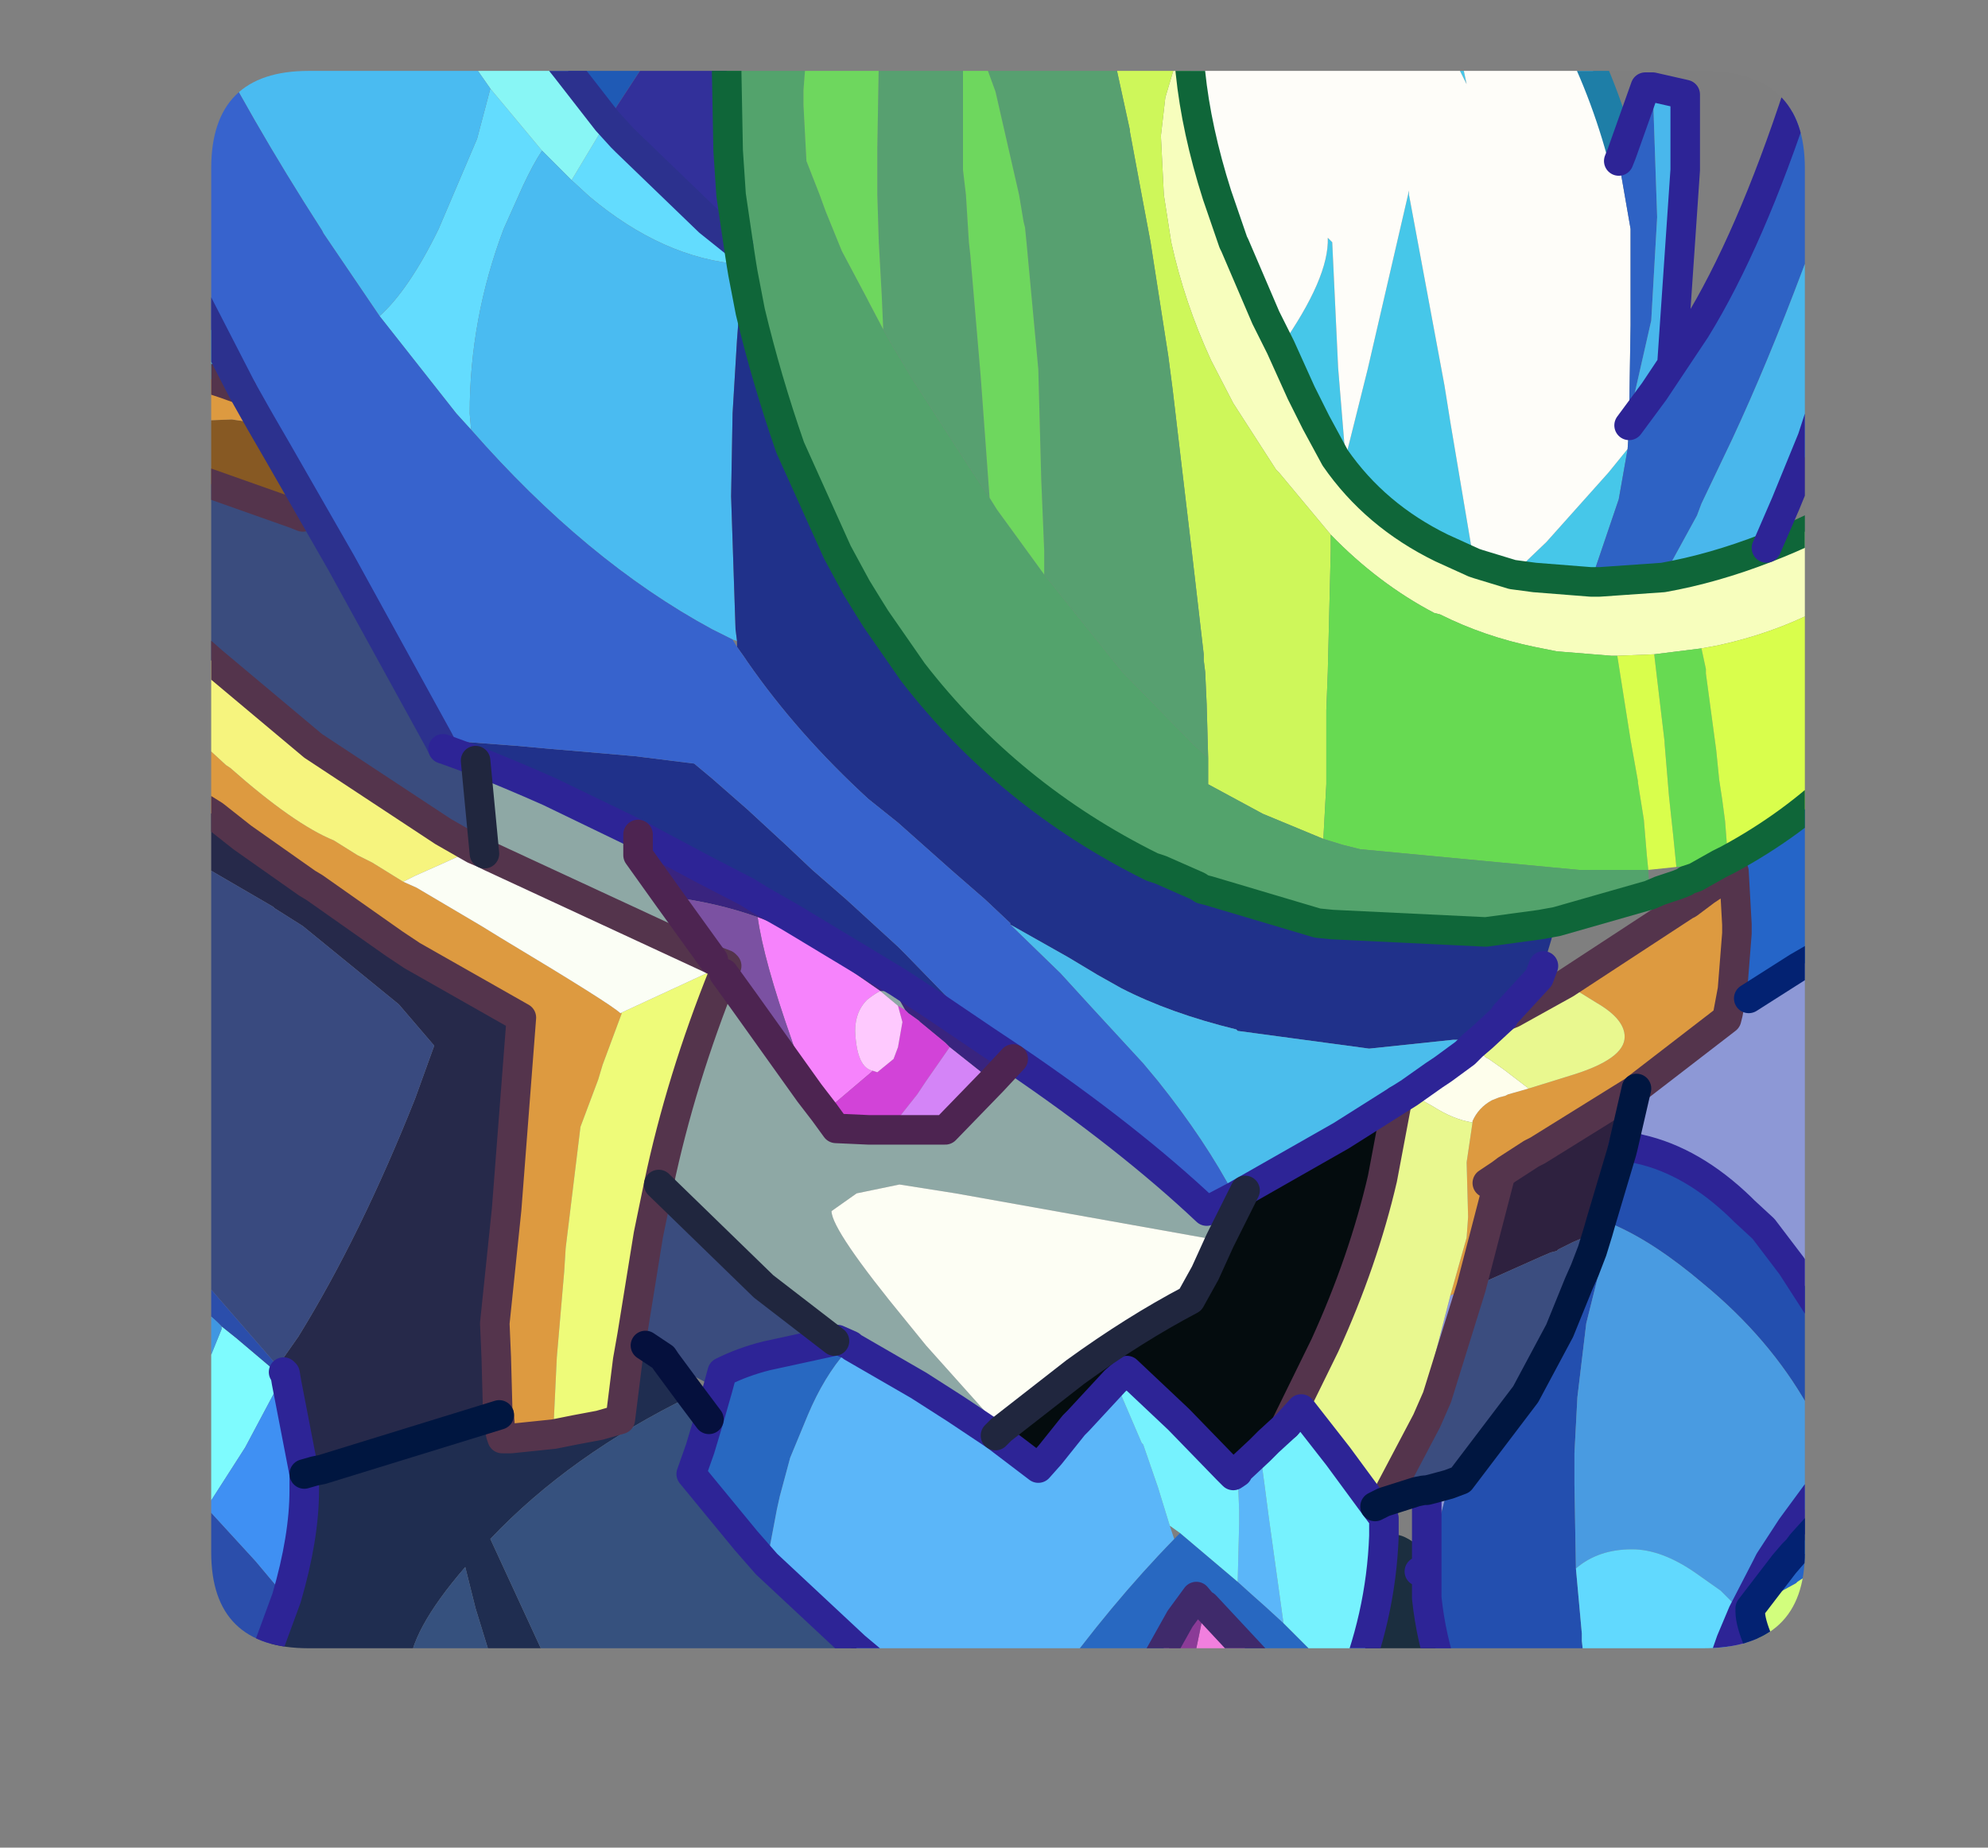<?xml version="1.0" encoding="UTF-8" standalone="no"?>
<svg xmlns:ffdec="https://www.free-decompiler.com/flash" xmlns:xlink="http://www.w3.org/1999/xlink" ffdec:objectType="frame" height="62.55px" width="67.3px" xmlns="http://www.w3.org/2000/svg">
  <rect width="100%" height="100%" fill="#808080" stroke="none"/>
  <g transform="matrix(1.0, 0.0, 0.0, 1.0, 7.15, 2.4)">
    <clipPath id="clipPath0" transform="matrix(1.0, 0.0, 0.0, 1.0, 0.0, 0.0)">
      <path d="M50.5 0.0 Q53.95 0.0 53.95 3.3 L53.95 50.15 Q53.95 53.4 50.5 53.4 L3.3 53.4 Q0.0 53.4 0.0 50.15 L0.0 3.3 Q0.0 0.0 3.3 0.0 L50.5 0.0" fill="#000000" fill-rule="evenodd" stroke="none"/>
    </clipPath>
    <g clip-path="url(#clipPath0)">
      <use ffdec:characterId="2" height="62.55" transform="matrix(1.0, 0.0, 0.0, 1.0, -7.15, -2.4)" width="67.3" xlink:href="#shape1"/>
    </g>
    <use ffdec:characterId="3" height="53.4" transform="matrix(1.0, 0.0, 0.0, 1.0, 0.0, 0.0)" width="53.95" xlink:href="#shape2"/>
  </g>
  <defs>
    <g id="shape1" transform="matrix(1.0, 0.0, 0.0, 1.0, 7.15, 2.4)">
      <path d="M59.65 26.95 L59.65 36.4 56.25 40.9 55.05 42.95 54.95 42.7 53.5 40.45 52.55 39.2 51.9 38.6 51.8 38.5 Q50.15 36.9 48.35 36.5 L48.0 36.4 47.85 36.4 47.8 36.4 47.85 36.4 47.75 36.6 47.8 36.4 48.25 34.45 51.3 32.1 51.35 31.9 51.5 31.1 51.65 29.2 51.5 31.1 51.5 28.55 51.65 29.2 52.05 31.4 53.7 30.35 58.45 27.6 59.65 26.95 M54.65 59.65 L50.1 59.65 50.15 58.35 50.3 57.25 50.55 56.0 50.55 55.95 50.95 54.65 51.1 54.15 51.45 53.15 51.85 52.2 52.65 50.65 52.75 50.45 53.5 49.3 53.55 50.2 53.25 50.55 52.1 52.05 52.1 52.15 Q52.1 52.9 53.25 54.85 L53.7 54.65 53.9 54.55 53.7 54.7 53.3 54.95 53.4 55.05 53.7 55.5 54.2 56.25 54.65 59.65 M50.65 26.85 L51.05 26.8 51.05 26.85 51.2 27.35 50.6 27.75 50.0 28.2 49.95 27.55 50.25 27.3 51.05 26.85 50.25 27.3 50.45 27.05 50.65 26.85 M49.9 28.25 L45.85 30.9 44.95 31.4 44.05 31.9 46.45 30.45 49.9 27.6 49.9 28.25 M41.95 41.45 L42.65 41.2 41.5 44.9 41.15 45.7 41.1 44.8 41.1 44.75 41.95 41.45 M41.35 48.0 L41.9 47.85 41.45 49.55 41.35 48.0 M53.3 54.95 L53.25 54.85 53.3 54.95" fill="#8e99d7" fill-rule="evenodd" stroke="none"/>
      <path d="M59.65 36.4 L59.65 40.3 59.0 40.85 57.5 44.6 55.75 47.75 53.85 49.85 53.7 50.05 53.55 50.2 53.5 49.3 54.75 47.6 55.0 47.25 56.15 45.95 55.45 43.7 55.05 42.95 56.25 40.9 59.65 36.4 M59.65 55.25 L59.65 59.65 54.65 59.65 54.2 56.25 Q55.05 57.35 55.65 57.65 L55.75 57.6 55.85 57.55 59.65 55.25 M55.75 57.6 L55.75 57.65 55.65 57.65 55.75 57.65 55.75 57.6" fill="#6072bc" fill-rule="evenodd" stroke="none"/>
      <path d="M46.1 59.65 L44.05 59.65 43.3 59.0 42.1 57.95 39.35 55.5 39.0 55.15 39.35 55.5 38.35 56.35 37.85 56.45 38.5 54.95 Q39.6 52.35 39.7 49.6 L40.05 49.55 Q40.5 49.55 41.15 50.2 L41.3 50.35 41.2 50.9 41.15 51.35 41.15 51.7 Q41.45 54.5 42.9 56.6 L44.3 58.3 46.1 59.65 M40.9 50.8 L41.15 50.85 41.15 51.35 41.15 50.85 40.9 50.8 M41.15 50.85 L41.15 50.2 41.15 50.85" fill="#1b2e3f" fill-rule="evenodd" stroke="none"/>
      <path d="M-6.65 9.25 L-6.65 -1.9 -4.85 -1.9 -2.95 2.75 -1.65 5.55 1.05 10.8 Q-1.25 9.95 -3.35 9.6 L-6.65 9.25" fill="#45cde5" fill-rule="evenodd" stroke="none"/>
      <path d="M44.05 59.65 L39.65 59.65 39.5 59.55 39.7 59.05 39.35 58.5 37.9 56.65 37.8 56.55 37.85 56.45 38.35 56.35 39.35 55.5 42.1 57.95 43.3 59.0 44.05 59.65 M29.45 59.65 L28.0 59.65 23.8 57.45 Q22.95 57.45 20.7 59.1 L20.2 59.45 19.95 59.65 16.0 59.65 15.2 58.8 18.4 57.5 24.2 55.35 26.75 57.3 29.6 59.2 29.5 59.4 29.45 59.65" fill="#3067c4" fill-rule="evenodd" stroke="none"/>
      <path d="M39.65 59.65 L39.45 59.65 39.5 59.55 39.65 59.65 M28.0 59.65 L19.95 59.65 20.2 59.45 20.7 59.1 Q22.95 57.45 23.8 57.45 L28.0 59.65" fill="#54bbf6" fill-rule="evenodd" stroke="none"/>
      <path d="M16.0 59.65 L13.35 59.65 Q14.15 59.25 15.2 58.8 L16.0 59.65" fill="#2d2f9c" fill-rule="evenodd" stroke="none"/>
      <path d="M43.8 31.95 L43.8 32.0 43.75 32.05 43.8 31.95 M35.0 37.9 L38.25 36.05 40.15 34.85 39.65 37.5 Q39.0 40.3 37.7 43.15 L36.4 45.8 36.4 45.85 35.8 46.4 35.5 46.7 34.75 47.4 34.75 47.45 34.6 47.55 34.5 47.45 34.4 47.35 32.75 45.65 31.0 44.0 30.6 44.35 29.35 45.7 29.2 45.85 28.4 46.85 26.75 46.35 26.55 46.2 26.75 46.0 29.25 44.05 Q31.25 42.6 33.15 41.6 L33.65 40.7 34.15 39.6 35.0 37.9" fill="#040c0e" fill-rule="evenodd" stroke="none"/>
      <path d="M2.25 12.9 L4.4 16.65 7.7 22.65 7.85 22.95 8.95 23.35 9.25 26.5 8.9 26.35 7.85 25.75 3.45 22.85 0.05 20.0 -2.4 17.85 -5.8 14.25 -5.9 14.15 -6.2 13.85 -6.1 13.85 -6.6 13.1 -5.25 12.95 Q-3.4 12.95 -0.4 13.85 L2.85 15.0 2.95 14.75 2.25 12.9 M3.1 15.1 L2.85 15.0 3.1 15.1 M14.25 42.8 L14.8 39.4 15.15 37.7 18.7 41.15 21.1 43.0 18.8 43.5 Q18.0 43.7 17.3 44.05 L17.15 44.6 Q16.2 44.15 15.3 43.55 L14.7 43.15 14.25 42.8 M-5.8 14.25 L-6.1 13.85 -5.8 14.25" fill="#3a4c7e" fill-rule="evenodd" stroke="none"/>
      <path d="M13.35 59.65 L10.2 59.65 10.55 59.2 11.45 58.2 11.3 57.95 Q10.45 56.6 9.95 55.3 L8.95 52.05 8.6 50.65 Q6.7 52.85 6.7 54.15 6.7 54.95 8.7 59.45 L8.8 59.65 -1.0 59.65 0.95 56.0 1.3 55.1 2.55 51.7 Q3.15 49.65 3.15 48.05 L3.15 47.5 3.5 47.4 3.75 47.35 9.75 45.5 9.8 46.15 9.85 46.3 10.15 46.3 11.6 46.15 12.35 46.0 13.15 45.85 13.85 45.65 14.1 43.65 15.4 43.7 16.25 44.85 Q12.15 46.85 9.45 49.7 L11.25 53.6 12.95 56.8 13.0 56.9 13.25 56.75 Q16.5 54.5 21.8 53.35 L23.65 54.9 24.2 55.35 18.4 57.5 15.2 58.8 Q14.15 59.25 13.35 59.65" fill="#1f2d50" fill-rule="evenodd" stroke="none"/>
      <path d="M10.2 59.65 L8.8 59.65 8.7 59.45 Q6.7 54.95 6.7 54.15 6.7 52.85 8.6 50.65 L8.95 52.05 9.95 55.3 Q10.45 56.6 11.3 57.95 L11.45 58.2 10.55 59.2 10.2 59.65 M16.25 44.85 L16.85 45.65 16.55 46.65 16.25 47.5 18.1 49.75 18.8 50.55 21.8 53.35 Q16.5 54.5 13.25 56.75 L13.0 56.9 12.95 56.8 11.25 53.6 9.45 49.7 Q12.15 46.85 16.25 44.85" fill="#36517e" fill-rule="evenodd" stroke="none"/>
      <path d="M34.65 38.1 L35.0 37.9 34.15 39.6 25.2 38.0 23.3 37.7 21.85 38.0 21.0 38.6 Q21.0 39.25 23.55 42.35 L24.2 43.15 26.75 46.0 26.55 46.2 25.2 45.3 23.95 44.5 21.7 43.2 21.65 43.15 21.2 42.95 21.1 43.0 18.7 41.15 15.15 37.7 Q15.9 34.15 17.35 30.55 L18.0 31.45 20.25 34.6 20.75 35.25 21.15 35.8 22.25 35.85 22.95 35.85 23.45 35.85 24.85 35.85 26.45 34.2 27.15 33.45 Q31.05 36.1 33.7 38.6 L34.65 38.1 M8.95 23.35 Q10.1 23.8 11.45 24.4 L14.45 25.85 14.45 26.55 15.45 27.95 17.0 30.1 9.45 26.6 9.25 26.5 8.95 23.35 M22.65 31.15 L22.8 31.15 Q23.05 31.15 23.15 31.3 L23.25 31.3 23.25 31.35 23.3 31.45 23.5 31.8 23.25 31.65 22.65 31.15" fill="#8fa9a6" fill-rule="evenodd" stroke="none"/>
      <path d="M26.75 46.0 L24.2 43.15 23.55 42.35 Q21.0 39.25 21.0 38.6 L21.85 38.0 23.3 37.7 25.2 38.0 34.15 39.6 33.65 40.7 33.15 41.6 Q31.25 42.6 29.25 44.05 L26.75 46.0" fill="#fefff5" fill-rule="evenodd" stroke="none"/>
      <path d="M26.25 32.85 L27.15 33.45 26.45 34.2 25.0 33.05 24.85 32.9 24.0 32.2 23.95 32.15 23.6 31.9 23.5 31.8 23.3 31.45 23.25 31.35 23.25 31.3 23.15 31.3 Q23.05 31.15 22.8 31.15 L22.65 31.15 20.05 29.35 Q19.3 28.95 18.5 28.65 17.1 28.15 15.45 27.95 L14.45 26.55 14.45 25.85 16.7 27.05 18.15 27.8 18.55 28.05 19.6 28.65 23.25 30.85 24.55 31.7 26.25 32.85" fill="#39247f" fill-rule="evenodd" stroke="none"/>
      <path d="M18.5 28.65 Q19.3 28.95 20.05 29.35 L22.65 31.15 Q22.45 31.25 22.2 31.45 21.8 31.85 21.8 32.5 21.85 33.75 22.4 33.85 L20.75 35.25 20.25 34.6 19.65 32.8 Q18.7 30.1 18.5 28.65" fill="#f784fd" fill-rule="evenodd" stroke="none"/>
      <path d="M17.35 30.55 L17.45 30.3 17.4 30.25 17.0 30.1 15.45 27.95 Q17.1 28.15 18.5 28.65 18.7 30.1 19.65 32.8 L20.25 34.6 18.0 31.45 17.35 30.55" fill="#7b51a3" fill-rule="evenodd" stroke="none"/>
      <path d="M20.75 35.25 L22.4 33.85 22.55 33.9 23.1 33.45 23.25 33.05 23.4 32.2 23.25 31.65 23.5 31.8 23.6 31.9 23.95 32.15 24.0 32.2 24.85 32.9 25.0 33.05 24.2 34.2 23.9 34.65 22.95 35.85 22.25 35.85 21.15 35.8 20.75 35.25" fill="#d343d9" fill-rule="evenodd" stroke="none"/>
      <path d="M22.4 33.85 Q21.85 33.75 21.8 32.5 21.8 31.85 22.2 31.45 22.45 31.25 22.65 31.15 L23.25 31.65 23.4 32.2 23.25 33.05 23.1 33.45 22.55 33.9 22.4 33.85" fill="#ffcaff" fill-rule="evenodd" stroke="none"/>
      <path d="M25.0 33.05 L26.45 34.2 24.85 35.85 23.45 35.85 22.95 35.85 23.9 34.65 24.2 34.2 25.0 33.05" fill="#d585f8" fill-rule="evenodd" stroke="none"/>
      <path d="M-6.65 13.35 L-6.65 11.7 -4.6 11.4 -2.75 11.65 -0.6 11.85 0.7 11.8 1.7 11.95 2.25 12.9 2.95 14.75 2.85 15.0 -0.4 13.85 Q-3.4 12.95 -5.25 12.95 L-6.6 13.1 -6.1 13.85 -6.2 13.85 -6.65 13.35" fill="#885923" fill-rule="evenodd" stroke="none"/>
      <path d="M-6.65 20.3 L-6.65 17.25 -6.2 17.65 -4.0 19.45 -2.55 20.7 0.5 23.5 0.65 23.6 Q2.8 25.5 4.15 26.05 L4.95 26.55 5.45 26.8 6.5 27.45 6.95 27.65 9.15 28.95 9.8 29.35 Q13.55 31.6 13.85 31.9 L13.9 31.9 13.25 33.65 13.1 34.15 12.5 35.75 12.0 39.85 11.95 40.65 11.7 43.55 11.6 45.65 11.6 46.15 10.15 46.3 9.85 46.3 9.8 46.15 9.75 45.5 9.7 45.4 9.65 43.55 9.6 42.4 10.0 38.55 10.5 32.05 6.8 29.95 6.2 29.55 3.5 27.65 3.25 27.5 1.05 25.95 0.1 25.2 -0.3 24.95 -2.7 23.2 -6.35 20.55 -6.65 20.3 M-6.65 13.9 L-6.65 13.35 -6.2 13.85 -6.65 13.9 M-6.65 11.7 L-6.65 9.25 -3.35 9.6 Q-1.25 9.95 1.05 10.8 L1.5 11.6 1.7 11.95 0.7 11.8 -0.6 11.85 -2.75 11.65 -4.6 11.4 -6.65 11.7 M51.5 31.1 L51.35 31.9 51.3 32.1 48.25 34.45 48.2 34.5 44.9 36.55 44.7 36.65 43.85 37.2 43.65 37.35 42.65 41.2 41.95 41.45 42.5 39.5 42.55 38.8 42.5 36.95 42.7 35.6 42.7 35.55 Q42.9 35.1 43.35 34.85 L43.6 34.75 43.8 34.7 43.9 34.65 44.6 34.45 46.05 34.0 Q47.85 33.45 47.85 32.7 47.85 32.1 46.9 31.55 L45.85 30.9 49.9 28.25 50.0 28.2 49.9 28.25 49.9 27.6 49.9 27.45 49.95 27.4 49.9 27.45 49.9 27.25 49.95 27.2 49.95 27.4 49.95 27.55 50.0 28.2 50.6 27.75 51.2 27.35 51.5 27.1 51.5 28.55 51.5 31.1 M43.2 37.65 L43.65 37.35 43.2 37.65" fill="#de9b40" fill-rule="evenodd" stroke="none"/>
      <path d="M-6.65 17.25 L-6.65 13.9 -6.2 13.85 -5.9 14.15 -5.8 14.25 -2.4 17.85 0.05 20.0 3.45 22.85 7.85 25.75 8.9 26.35 7.8 26.85 6.9 27.25 6.5 27.45 5.45 26.8 4.95 26.55 4.15 26.05 Q2.8 25.5 0.65 23.6 L0.5 23.5 -2.55 20.7 -4.0 19.45 -6.2 17.65 -6.65 17.25" fill="#f7f57e" fill-rule="evenodd" stroke="none"/>
      <path d="M13.85 31.9 L17.2 30.35 17.4 30.25 17.45 30.3 17.35 30.55 Q15.9 34.15 15.15 37.7 L14.8 39.4 14.25 42.8 14.1 43.65 13.85 45.65 13.15 45.85 12.35 46.0 11.6 46.15 11.6 45.65 11.7 43.55 11.95 40.65 12.0 39.85 12.5 35.75 13.1 34.15 13.25 33.65 13.9 31.9 13.85 31.9" fill="#effc79" fill-rule="evenodd" stroke="none"/>
      <path d="M6.5 27.45 L6.9 27.25 7.8 26.85 8.9 26.35 9.25 26.5 9.45 26.6 17.0 30.1 17.4 30.25 17.2 30.35 13.85 31.9 Q13.55 31.6 9.8 29.35 L9.15 28.95 6.95 27.65 6.5 27.45" fill="#fcfff6" fill-rule="evenodd" stroke="none"/>
      <path d="M-6.65 32.3 L-6.65 20.3 -6.35 20.55 -2.7 23.2 -0.3 24.95 0.1 25.2 1.05 25.95 3.25 27.5 3.5 27.65 6.2 29.55 6.8 29.95 10.5 32.05 10.0 38.55 9.6 42.4 9.65 43.55 9.7 45.4 9.75 45.5 3.75 47.35 3.5 47.4 3.15 47.5 2.55 44.4 2.5 44.1 2.55 44.4 2.4 44.25 2.5 44.1 2.45 44.05 2.25 43.85 2.95 42.85 Q5.05 39.45 6.9 34.8 L7.55 33.0 6.35 31.6 3.1 28.95 2.15 28.35 2.1 28.3 -1.25 26.35 Q-3.25 25.35 -3.65 25.35 L-3.8 25.35 Q-4.6 25.4 -4.85 25.95 L-5.0 27.4 -5.0 27.9 Q-4.95 31.25 -3.95 34.45 -3.25 36.6 -2.15 38.75 -4.95 35.3 -6.65 32.3" fill="#26294a" fill-rule="evenodd" stroke="none"/>
      <path d="M-2.15 38.75 Q-3.25 36.6 -3.95 34.45 -4.95 31.25 -5.0 27.9 L-5.0 27.4 -4.85 25.95 Q-4.6 25.4 -3.8 25.35 L-3.65 25.35 Q-3.25 25.35 -1.25 26.35 L2.1 28.3 2.15 28.35 3.1 28.95 6.35 31.6 7.55 33.0 6.9 34.8 Q5.05 39.45 2.95 42.85 L2.25 43.85 -1.7 39.3 -2.15 38.75" fill="#394a80" fill-rule="evenodd" stroke="none"/>
      <path d="M-6.25 59.65 L-6.65 59.65 -6.65 58.95 -6.25 59.65" fill="#1e2b3b" fill-rule="evenodd" stroke="none"/>
      <path d="M0.35 42.5 L0.85 42.9 2.15 44.0 2.4 44.25 1.15 46.6 -0.1 48.55 -0.15 48.65 -1.0 47.7 -1.45 47.25 -0.65 45.0 -0.4 44.45 0.35 42.6 0.35 42.5" fill="#7efcff" fill-rule="evenodd" stroke="none"/>
      <path d="M-3.3 59.65 L-6.25 59.65 -6.65 58.95 -6.65 55.25 -6.55 55.35 -6.4 55.5 -5.75 56.3 -5.3 56.85 -5.0 57.2 -4.9 57.35 -3.45 59.4 -3.3 59.65 M-6.65 35.75 L-6.65 32.3 Q-4.95 35.3 -2.15 38.75 L-1.7 39.3 2.25 43.85 2.45 44.05 2.5 44.1 2.4 44.25 2.15 44.0 0.85 42.9 0.35 42.5 0.2 42.35 -2.75 39.7 -3.3 39.2 -3.45 39.05 -6.65 35.75 M-1.45 47.25 L-1.0 47.7 -0.15 48.65 1.5 50.45 2.55 51.7 1.3 55.1 0.5 53.8 -0.8 51.7 -1.9 49.95 -2.15 49.6 -4.5 45.75 -6.65 42.25 -4.25 44.4 -1.95 46.75 -1.45 47.25" fill="#2b4eac" fill-rule="evenodd" stroke="none"/>
      <path d="M-1.0 59.65 L-3.3 59.65 -3.45 59.4 -4.9 57.35 -5.0 57.2 -5.3 56.85 -5.75 56.3 -5.7 56.3 -5.45 56.1 -3.85 54.75 -3.4 54.35 -3.05 54.0 -0.8 51.7 0.5 53.8 1.3 55.1 0.95 56.0 -1.0 59.65 M2.55 44.4 L3.15 47.5 3.15 48.05 Q3.15 49.65 2.55 51.7 L1.5 50.45 -0.15 48.65 -0.1 48.55 1.15 46.6 2.4 44.25 2.55 44.4" fill="#3f91f4" fill-rule="evenodd" stroke="none"/>
      <path d="M-6.65 47.7 L-6.65 42.25 -6.65 35.75 -3.45 39.05 -3.3 39.2 -2.75 39.7 0.2 42.35 0.35 42.5 0.35 42.6 -0.4 44.45 -0.65 45.0 -1.45 47.25 -1.95 46.75 -4.25 44.4 -6.65 42.25 -4.5 45.75 Q-5.65 46.45 -6.65 47.7" fill="#4098e2" fill-rule="evenodd" stroke="none"/>
      <path d="M-6.65 54.55 L-6.65 47.7 Q-5.65 46.45 -4.5 45.75 L-2.15 49.6 -4.55 52.4 -5.1 52.95 -6.15 54.0 -6.65 54.55" fill="#63dfff" fill-rule="evenodd" stroke="none"/>
      <path d="M-6.65 55.25 L-6.65 54.55 -6.15 54.0 -5.1 52.95 -4.55 52.4 -2.15 49.6 -1.9 49.95 -0.8 51.7 -3.05 54.0 -3.4 54.35 -3.85 54.75 -5.45 56.1 -5.7 56.3 -5.75 56.3 -6.4 55.5 -6.55 55.35 -6.65 55.25" fill="#7ef7ff" fill-rule="evenodd" stroke="none"/>
      <path d="M58.0 20.2 L59.65 19.2 59.65 26.95 58.45 27.6 53.7 30.35 52.05 31.4 51.65 29.2 51.65 28.9 51.55 27.1 51.5 27.1 51.55 27.1 51.65 28.9 51.65 29.2 51.5 28.55 51.5 27.1 51.2 27.35 51.05 26.85 51.05 26.8 51.25 26.75 51.35 26.7 Q55.7 24.35 58.0 20.2 M59.65 46.75 L59.65 47.25 53.7 51.15 53.65 51.2 52.1 52.05 53.25 50.55 53.6 50.4 57.55 48.1 59.65 46.75 M59.65 51.6 L59.65 55.25 55.85 57.55 55.75 57.6 55.65 57.65 Q55.05 57.35 54.2 56.25 L53.7 55.5 53.4 55.05 53.3 54.95 53.7 54.7 53.9 54.55 54.0 54.5 Q55.1 53.95 56.35 53.35 L59.65 51.6 M51.25 26.75 L51.05 26.85 51.25 26.75" fill="#2565c9" fill-rule="evenodd" stroke="none"/>
      <path d="M59.65 40.3 L59.65 46.75 57.55 48.1 53.6 50.4 53.25 50.55 53.55 50.2 53.7 50.05 53.85 49.85 55.75 47.75 57.5 44.6 59.0 40.85 59.65 40.3 M59.65 50.55 L59.65 51.6 56.35 53.35 Q55.1 53.95 54.0 54.5 L53.9 54.55 54.0 54.5 Q56.85 52.75 59.65 50.55" fill="#52b4ff" fill-rule="evenodd" stroke="none"/>
      <path d="M59.65 47.25 L59.65 50.55 Q56.85 52.75 54.0 54.5 L53.9 54.55 53.7 54.65 53.25 54.85 Q52.1 52.9 52.1 52.15 L52.1 52.05 53.65 51.2 53.7 51.15 59.65 47.25" fill="#d3ff7d" fill-rule="evenodd" stroke="none"/>
      <path d="M47.75 59.65 L46.1 59.65 44.3 58.3 42.9 56.6 Q41.45 54.5 41.15 51.7 L41.15 51.35 41.2 50.9 41.3 50.35 41.45 49.55 41.9 47.85 42.3 47.7 44.5 44.8 45.65 42.65 46.3 41.05 46.5 40.6 46.75 39.95 46.95 39.3 47.05 38.95 47.75 36.6 47.85 36.4 48.0 36.4 48.35 36.5 Q50.15 36.9 51.8 38.5 L51.9 38.6 52.55 39.2 53.5 40.45 54.95 42.7 55.05 42.95 55.45 43.7 56.15 45.95 55.0 47.25 54.75 46.7 54.05 45.2 Q52.75 42.9 50.5 41.05 48.85 39.65 47.45 39.05 L47.15 40.0 46.55 42.4 46.25 44.9 46.2 45.85 46.15 46.8 46.15 47.85 46.2 50.7 46.4 52.9 46.4 53.15 46.45 53.6 46.45 53.9 Q46.75 56.0 47.2 57.85 L47.75 59.65" fill="#234fb0" fill-rule="evenodd" stroke="none"/>
      <path d="M46.2 50.7 L46.15 47.85 46.15 46.8 46.2 45.85 46.25 44.9 46.55 42.4 47.15 40.0 47.45 39.05 Q48.85 39.65 50.5 41.05 52.75 42.9 54.05 45.2 L54.75 46.7 55.0 47.25 54.75 47.6 53.5 49.3 52.75 50.45 52.65 50.65 51.85 52.2 51.1 51.45 50.25 50.85 Q49.1 50.05 48.1 50.05 46.95 50.05 46.2 50.7" fill="#499ce2" fill-rule="evenodd" stroke="none"/>
      <path d="M50.1 59.65 L47.75 59.65 47.2 57.85 Q48.15 58.55 49.25 58.55 L50.15 58.35 50.1 59.65 M46.2 50.7 Q46.95 50.05 48.1 50.05 49.1 50.05 50.25 50.85 L51.1 51.45 51.85 52.2 51.45 53.15 51.1 54.15 50.95 54.65 50.5 54.3 50.45 54.3 Q49.2 53.55 47.8 53.55 L47.0 53.65 46.75 53.75 46.45 53.9 46.45 53.6 46.4 53.15 46.4 52.9 46.2 50.7" fill="#61daff" fill-rule="evenodd" stroke="none"/>
      <path d="M50.95 54.65 L50.55 55.95 50.55 56.0 50.3 57.25 50.15 58.35 49.25 58.55 Q48.15 58.55 47.2 57.85 46.75 56.0 46.45 53.9 L46.75 53.75 47.0 53.65 47.8 53.55 Q49.2 53.55 50.45 54.3 L50.5 54.3 50.95 54.65" fill="#81fef6" fill-rule="evenodd" stroke="none"/>
      <path d="M44.6 34.45 L43.9 34.65 43.8 34.7 43.6 34.75 43.35 34.85 Q42.9 35.1 42.7 35.55 L42.7 35.6 Q42.05 35.5 41.35 35.05 L40.55 34.6 41.4 34.0 41.7 33.8 42.45 33.25 42.7 33.0 43.05 33.3 43.15 33.4 43.25 33.45 43.75 33.8 44.6 34.45" fill="#ffffed" fill-rule="evenodd" stroke="none"/>
      <path d="M45.85 30.9 L46.9 31.55 Q47.85 32.1 47.85 32.7 47.85 33.45 46.05 34.0 L44.6 34.45 43.75 33.8 43.25 33.45 43.15 33.4 43.05 33.3 42.7 33.0 43.05 32.7 43.75 32.05 43.8 32.0 44.05 31.9 44.95 31.4 45.85 30.9 M42.7 35.6 L42.5 36.95 42.55 38.8 42.5 39.5 41.95 41.45 41.1 44.75 41.1 44.8 39.6 48.5 39.4 48.6 38.15 46.9 36.9 45.3 36.4 45.85 36.4 45.8 37.7 43.15 Q39.0 40.3 39.65 37.5 L40.15 34.85 40.55 34.6 41.35 35.05 Q42.05 35.5 42.7 35.6" fill="#eaf990" fill-rule="evenodd" stroke="none"/>
      <path d="M48.25 34.45 L47.8 36.4 47.75 36.6 47.05 38.95 46.95 39.3 46.45 39.5 46.1 39.65 45.6 39.9 45.55 39.95 45.35 40.0 45.0 40.15 42.65 41.2 43.65 37.35 43.85 37.2 44.7 36.65 44.9 36.55 48.2 34.5 48.25 34.45" fill="#2e213f" fill-rule="evenodd" stroke="none"/>
      <path d="M42.65 41.2 L45.0 40.15 45.35 40.0 45.55 39.95 45.6 39.9 46.1 39.65 46.45 39.5 46.95 39.3 46.75 39.95 46.5 40.6 46.3 41.05 45.65 42.65 44.5 44.8 42.3 47.7 41.9 47.85 41.35 48.0 41.15 48.05 41.05 48.05 40.8 48.1 39.7 48.45 41.15 45.7 41.5 44.9 42.65 41.2" fill="#3b4d7f" fill-rule="evenodd" stroke="none"/>
      <path d="M10.6 -1.9 L12.05 -1.9 12.0 -0.1 11.4 -0.85 10.6 -1.9 M41.4 -1.9 L42.3 -1.9 42.3 -0.5 42.5 0.45 41.4 -1.75 41.4 -1.9 M36.2 9.35 Q37.85 7.0 37.8 5.65 L37.95 5.8 38.15 10.05 38.4 13.1 38.9 11.1 39.15 10.1 40.55 4.05 40.55 4.2 41.75 10.65 41.95 11.9 42.75 16.65 42.2 16.4 41.65 16.15 Q39.4 15.05 38.05 13.1 L37.4 11.9 36.9 10.9 36.2 9.35 M44.05 17.05 L45.2 15.95 47.3 13.6 47.95 12.8 47.65 14.5 46.7 17.3 44.8 17.15 44.05 17.05" fill="#46c8ea" fill-rule="evenodd" stroke="none"/>
      <path d="M33.0 -1.9 L41.4 -1.9 41.4 -1.75 42.5 0.45 42.3 -0.5 42.3 -1.9 45.85 -1.9 Q47.05 0.25 47.75 2.8 L47.65 3.05 48.05 5.35 48.05 8.6 48.0 11.75 47.9 12.05 47.85 12.15 48.0 12.0 47.95 12.8 47.3 13.6 45.2 15.95 44.05 17.05 42.9 16.7 42.75 16.65 41.95 11.9 41.75 10.65 40.55 4.2 40.55 4.05 39.15 10.1 38.9 11.1 38.4 13.1 38.15 10.05 37.95 5.8 37.8 5.65 Q37.85 7.0 36.2 9.35 L35.7 8.35 34.65 5.9 34.6 5.8 34.05 4.2 Q33.35 2.0 33.15 0.05 L33.0 -1.45 33.0 -1.8 33.0 -1.9" fill="#fffefa" fill-rule="evenodd" stroke="none"/>
      <path d="M12.0 -0.1 L12.05 -1.9 15.75 -1.9 15.2 -1.05 13.4 1.7 12.0 -0.1" fill="#1f5ab6" fill-rule="evenodd" stroke="none"/>
      <path d="M13.4 1.7 L13.9 2.25 14.05 2.4 16.85 5.1 17.85 5.9 17.95 6.55 Q15.3 6.35 12.8 4.25 L12.2 3.7 13.4 1.7 M11.2 2.7 Q10.9 3.15 10.55 3.9 L9.9 5.35 Q8.75 8.4 8.75 11.6 L8.8 12.15 8.3 11.6 5.7 8.3 Q6.7 7.4 7.7 5.35 L9.0 2.3 9.45 0.6 11.2 2.7" fill="#63ddff" fill-rule="evenodd" stroke="none"/>
      <path d="M10.6 -1.9 L11.4 -0.85 12.0 -0.1 13.4 1.7 12.2 3.7 12.0 3.5 11.2 2.7 9.45 0.6 7.7 -1.9 10.6 -1.9" fill="#89f7f6" fill-rule="evenodd" stroke="none"/>
      <path d="M-0.45 -1.9 L7.7 -1.9 9.45 0.6 9.0 2.3 7.7 5.35 Q6.7 7.4 5.7 8.3 L3.8 5.5 3.75 5.4 Q1.3 1.6 -0.45 -1.9 M12.2 3.7 L12.8 4.25 Q15.3 6.35 17.95 6.55 L18.0 6.85 17.85 8.45 17.8 9.1 17.65 11.6 17.6 14.4 17.75 18.9 17.8 19.3 17.65 19.25 16.95 18.9 Q12.7 16.6 8.8 12.15 L8.75 11.6 Q8.75 8.4 9.9 5.35 L10.55 3.9 Q10.9 3.15 11.2 2.7 L12.0 3.5 12.2 3.7" fill="#4abcf2" fill-rule="evenodd" stroke="none"/>
      <path d="M15.75 -1.9 L17.5 -1.9 17.45 0.05 17.5 2.7 17.6 4.2 17.85 5.9 16.85 5.1 14.05 2.4 13.9 2.25 13.4 1.7 15.2 -1.05 15.75 -1.9" fill="#32309b" fill-rule="evenodd" stroke="none"/>
      <path d="M47.75 2.8 L48.55 0.55 48.8 0.55 48.95 4.95 48.75 8.45 48.0 11.75 48.05 8.6 48.05 5.35 47.65 3.05 47.75 2.8 M49.45 9.95 L50.25 8.75 Q52.1 5.75 53.75 0.7 L56.2 -0.8 56.3 -0.3 Q53.85 7.4 51.5 12.45 L50.45 14.65 50.3 15.05 49.15 17.15 47.0 17.3 46.7 17.3 47.65 14.5 47.95 12.8 48.0 12.0 48.85 10.85 49.45 9.95" fill="#2e62c5" fill-rule="evenodd" stroke="none"/>
      <path d="M48.8 0.55 L49.9 0.8 49.9 3.35 49.45 9.95 48.85 10.85 48.0 12.0 47.85 12.15 47.9 12.05 48.0 11.75 48.75 8.45 48.95 4.95 48.8 0.55 M56.3 -0.3 L56.45 0.9 56.75 4.6 54.2 12.45 53.3 14.65 52.65 16.15 Q50.85 16.85 49.15 17.15 L50.3 15.05 50.45 14.65 51.5 12.45 Q53.85 7.4 56.3 -0.3" fill="#49b8ed" fill-rule="evenodd" stroke="none"/>
      <path d="M45.55 28.8 L45.1 30.3 44.95 30.7 43.8 31.95 43.75 32.05 43.05 32.7 42.45 32.75 42.35 32.75 42.25 32.8 42.05 32.8 39.2 33.1 34.75 32.5 34.7 32.45 Q32.45 31.9 30.8 31.05 L30.0 30.6 29.0 30.0 27.05 28.9 27.05 28.85 26.2 28.05 25.05 27.05 23.25 25.45 22.25 24.65 Q19.85 22.45 18.15 20.0 L18.05 19.85 17.8 19.5 17.8 19.3 17.75 18.9 17.6 14.4 17.65 11.6 17.8 9.1 17.85 8.45 18.0 6.85 18.25 8.15 Q18.8 10.45 19.6 12.75 L21.2 16.3 21.85 17.5 22.25 18.15 22.5 18.55 23.75 20.35 Q27.0 24.55 31.85 26.95 L32.15 27.05 33.4 27.6 33.55 27.7 33.75 27.75 37.45 28.85 37.95 28.9 43.15 29.15 45.0 28.9 45.55 28.8 M7.7 22.65 L10.35 22.85 11.45 22.95 12.05 23.0 14.35 23.2 16.35 23.45 16.95 23.95 18.15 25.0 19.45 26.2 20.35 27.05 21.5 28.05 23.25 29.65 23.5 29.9 25.25 31.7 26.25 32.85 24.55 31.7 23.25 30.85 19.6 28.65 18.55 28.05 18.15 27.8 16.7 27.05 14.45 25.85 11.45 24.4 Q10.1 23.8 8.95 23.35 L7.85 22.95 7.7 22.65" fill="#20318b" fill-rule="evenodd" stroke="none"/>
      <path d="M43.05 32.7 L42.7 33.0 42.45 33.25 41.7 33.8 41.4 34.0 40.55 34.6 40.15 34.85 38.25 36.05 35.0 37.9 34.65 38.1 Q33.65 36.2 32.05 34.2 L31.55 33.6 29.8 31.7 28.75 30.55 27.05 28.9 29.0 30.0 30.0 30.6 30.8 31.05 Q32.45 31.9 34.7 32.45 L34.75 32.5 39.2 33.1 42.05 32.8 42.25 32.8 42.35 32.75 42.45 32.75 43.05 32.7" fill="#4bbeed" fill-rule="evenodd" stroke="none"/>
      <path d="M-4.85 -1.9 L-0.45 -1.9 Q1.3 1.6 3.75 5.4 L3.8 5.5 5.7 8.3 8.3 11.6 8.8 12.15 Q12.7 16.6 16.95 18.9 L17.65 19.25 17.8 19.5 18.05 19.85 18.15 20.0 Q19.85 22.45 22.25 24.65 L23.25 25.45 25.05 27.05 26.2 28.05 27.05 28.85 27.05 28.9 28.75 30.55 29.8 31.7 31.55 33.6 32.05 34.2 Q33.65 36.2 34.65 38.1 L33.7 38.6 Q31.05 36.1 27.15 33.45 L26.25 32.85 25.25 31.7 23.5 29.9 23.25 29.65 21.5 28.05 20.35 27.05 19.45 26.2 18.15 25.0 16.95 23.95 16.35 23.45 14.35 23.2 12.05 23.0 11.45 22.95 10.35 22.85 7.7 22.65 4.4 16.65 2.25 12.9 1.7 11.95 1.5 11.6 1.05 10.8 -1.65 5.55 -2.95 2.75 -4.85 -1.9" fill="#3763ce" fill-rule="evenodd" stroke="none"/>
      <path d="M52.65 16.15 Q54.2 15.55 55.8 14.65 L56.3 14.35 Q58.4 13.15 59.65 12.05 L59.65 13.7 Q57.15 16.75 54.5 18.2 L54.4 18.25 Q52.85 19.05 51.0 19.45 L50.45 19.55 48.85 19.75 47.6 19.8 47.5 19.8 47.4 19.8 45.55 19.65 44.8 19.5 Q43.1 19.15 41.6 18.4 L41.4 18.35 Q39.5 17.35 37.9 15.7 L36.15 13.6 36.05 13.5 34.6 11.25 33.85 9.8 Q32.95 7.85 32.5 5.8 L32.25 4.2 32.15 2.2 32.3 0.9 33.0 -1.45 33.15 0.05 Q33.35 2.0 34.05 4.2 L34.6 5.8 34.65 5.9 35.7 8.35 36.2 9.35 36.9 10.9 37.4 11.9 38.05 13.1 Q39.4 15.05 41.65 16.15 L42.2 16.4 42.75 16.65 42.9 16.7 44.05 17.05 44.8 17.15 46.7 17.3 47.0 17.3 49.15 17.15 Q50.85 16.85 52.65 16.15" fill="#f8ffbe" fill-rule="evenodd" stroke="none"/>
      <path d="M30.25 -1.9 L33.0 -1.9 33.0 -1.8 33.0 -1.45 32.3 0.9 32.15 2.2 32.25 4.2 32.5 5.8 Q32.95 7.85 33.85 9.8 L34.6 11.25 36.05 13.5 36.15 13.6 37.9 15.7 37.9 16.25 37.8 20.35 37.75 21.65 37.75 22.55 37.75 24.05 37.75 24.15 37.65 26.0 35.6 25.15 33.75 24.15 33.75 23.55 33.75 23.25 33.7 21.45 33.65 20.35 33.6 19.95 33.6 19.75 33.2 16.3 32.75 12.5 32.55 10.8 32.4 9.65 31.8 5.8 31.5 4.2 31.1 2.05 31.1 2.0 30.25 -1.9" fill="#cff85a" fill-rule="evenodd" stroke="none"/>
      <path d="M37.9 15.7 Q39.5 17.35 41.4 18.35 L41.6 18.4 Q43.1 19.15 44.8 19.5 L45.55 19.65 47.4 19.8 47.5 19.8 47.6 19.8 47.75 20.75 48.05 22.65 48.3 24.05 48.3 24.1 48.5 25.35 48.6 26.55 48.65 27.05 47.9 27.05 47.35 27.05 46.3 27.05 38.9 26.35 38.3 26.2 37.65 26.0 37.75 24.15 37.75 24.05 37.75 22.55 37.75 21.65 37.8 20.35 37.9 16.25 37.9 15.7 M48.85 19.75 L50.45 19.55 50.6 20.25 50.6 20.4 50.95 23.0 51.05 24.0 51.15 24.65 51.25 25.4 51.35 26.7 51.25 26.75 51.05 26.8 50.65 26.85 49.6 26.95 49.5 25.95 49.35 24.55 49.2 22.75 49.2 22.7 48.95 20.6 48.85 19.75" fill="#67db52" fill-rule="evenodd" stroke="none"/>
      <path d="M22.7 -1.9 L25.45 -1.9 25.45 3.35 25.55 4.2 25.65 5.8 25.7 6.25 26.05 10.35 26.35 14.45 25.75 13.55 23.75 10.45 23.0 9.2 22.75 8.75 22.7 7.6 22.6 5.8 22.55 4.2 22.55 2.6 22.6 -0.3 22.7 -1.9 M25.6 -1.9 L30.25 -1.9 31.1 2.0 31.1 2.05 31.5 4.2 31.8 5.8 32.4 9.65 32.55 10.8 32.75 12.5 33.2 16.3 33.6 19.75 33.6 19.95 33.65 20.35 33.7 21.45 33.75 23.25 33.25 22.8 30.85 20.35 28.2 17.05 28.2 16.25 28.1 13.85 28.0 10.1 27.6 5.8 27.55 5.3 27.5 5.1 27.35 4.2 26.55 0.7 25.6 -1.9" fill="#57a170" fill-rule="evenodd" stroke="none"/>
      <path d="M17.5 -1.9 L20.25 -1.9 20.05 0.65 20.05 1.15 20.15 3.05 20.6 4.2 20.8 4.75 21.35 6.1 22.2 7.7 22.25 7.8 22.75 8.75 23.0 9.2 23.75 10.45 25.75 13.55 26.35 14.45 26.6 14.85 27.0 15.4 28.2 17.05 30.85 20.35 33.25 22.8 33.75 23.25 33.75 23.55 33.75 24.15 35.6 25.15 37.65 26.0 38.3 26.2 38.9 26.35 46.3 27.05 47.35 27.05 47.9 27.05 48.65 27.05 48.7 27.9 45.55 28.8 45.0 28.9 43.15 29.15 37.95 28.9 37.45 28.85 33.75 27.75 33.55 27.7 33.4 27.6 32.15 27.05 31.85 26.95 Q27.0 24.55 23.75 20.35 L22.5 18.55 22.25 18.15 21.85 17.5 21.2 16.3 19.6 12.75 Q18.8 10.45 18.25 8.15 L18.0 6.85 17.95 6.55 17.85 5.9 17.6 4.2 17.5 2.7 17.45 0.05 17.5 -1.9" fill="#53a46c" fill-rule="evenodd" stroke="none"/>
      <path d="M20.25 -1.9 L22.7 -1.9 22.6 -0.3 22.55 2.6 22.55 4.2 22.6 5.8 22.7 7.6 22.75 8.75 22.25 7.8 22.2 7.7 21.35 6.1 20.8 4.75 20.6 4.2 20.15 3.05 20.05 1.15 20.05 0.65 20.25 -1.9 M25.45 -1.9 L25.6 -1.9 26.55 0.7 27.35 4.2 27.5 5.1 27.55 5.3 27.6 5.8 28.0 10.1 28.1 13.85 28.2 16.25 28.2 17.05 27.0 15.4 26.6 14.85 26.35 14.45 26.05 10.35 25.7 6.25 25.65 5.8 25.55 4.2 25.45 3.35 25.45 -1.9" fill="#6ed85e" fill-rule="evenodd" stroke="none"/>
      <path d="M59.65 13.7 L59.65 16.05 Q59.05 18.3 58.0 20.2 55.7 24.35 51.35 26.7 L51.25 25.4 51.15 24.65 51.05 24.0 50.95 23.0 50.6 20.4 50.6 20.25 50.45 19.55 51.0 19.45 Q52.85 19.05 54.4 18.25 L54.5 18.2 Q57.15 16.75 59.65 13.7 M48.65 27.05 L48.6 26.55 48.5 25.35 48.3 24.1 48.3 24.05 48.05 22.65 47.75 20.75 47.6 19.8 48.85 19.75 48.95 20.6 49.2 22.7 49.2 22.75 49.35 24.55 49.5 25.95 49.6 26.95 48.65 27.05" fill="#daff4c" fill-rule="evenodd" stroke="none"/>
      <path d="M16.85 45.65 L17.15 44.6 17.3 44.05 Q18.0 43.7 18.8 43.5 L21.1 43.0 21.2 42.95 21.65 43.15 21.7 43.2 21.55 43.35 21.5 43.35 Q20.75 44.2 20.2 45.5 L19.6 46.95 19.25 48.25 19.15 48.7 18.8 50.55 18.1 49.75 16.25 47.5 16.55 46.65 16.85 45.65 M32.8 49.5 L34.75 51.15 35.25 51.6 35.7 52.0 36.3 52.55 37.35 53.6 38.5 54.95 37.85 56.45 37.8 56.55 37.0 55.55 36.4 54.9 33.65 51.95 33.6 51.95 33.35 51.65 32.8 52.4 31.4 54.9 30.6 56.6 30.45 56.95 29.6 59.2 26.75 57.3 27.9 55.55 28.4 54.75 Q30.45 51.9 32.6 49.7 L32.8 49.5" fill="#2868c2" fill-rule="evenodd" stroke="none"/>
      <path d="M18.8 50.55 L19.15 48.7 19.25 48.25 19.6 46.95 20.2 45.5 Q20.75 44.2 21.5 43.35 L21.55 43.35 21.7 43.2 23.95 44.5 25.2 45.3 26.55 46.2 26.75 46.35 28.0 47.3 28.4 46.85 29.2 45.85 29.35 45.7 30.6 44.35 31.5 46.45 31.55 46.5 32.05 47.95 32.45 49.25 32.6 49.7 Q30.45 51.9 28.4 54.75 L27.9 55.55 26.75 57.3 24.2 55.35 23.65 54.9 21.8 53.35 18.8 50.55 M34.75 47.45 L34.75 47.4 35.5 46.7 35.65 47.8 35.8 48.95 36.3 52.55 35.7 52.0 35.25 51.6 34.75 51.15 34.8 49.15 34.8 48.75 34.75 47.45" fill="#5bb7fa" fill-rule="evenodd" stroke="none"/>
      <path d="M30.6 44.35 L31.0 44.0 32.75 45.65 34.4 47.35 34.5 47.45 34.6 47.55 34.75 47.45 34.8 48.75 34.8 49.15 34.75 51.15 32.8 49.5 32.45 49.25 32.05 47.95 31.55 46.5 31.5 46.45 30.6 44.35 M35.5 46.7 L35.8 46.4 36.4 45.85 36.9 45.3 38.15 46.9 39.4 48.6 39.7 49.0 39.7 49.5 39.7 49.6 Q39.6 52.35 38.5 54.95 L37.35 53.6 36.3 52.55 35.8 48.95 35.65 47.8 35.5 46.7" fill="#76f3ff" fill-rule="evenodd" stroke="none"/>
      <path d="M39.45 59.65 L38.05 59.65 38.1 59.3 38.1 58.75 Q38.1 58.15 37.4 57.25 L37.3 57.15 Q36.45 56.2 35.05 55.5 L35.65 56.4 36.7 58.15 36.75 58.3 37.05 59.05 36.7 59.65 33.55 59.65 33.4 59.3 32.8 57.7 33.05 54.85 33.65 51.95 36.4 54.9 37.0 55.55 37.8 56.55 37.9 56.65 39.35 58.5 39.7 59.05 39.5 59.55 39.45 59.65 M31.55 59.65 L29.45 59.65 29.5 59.4 29.6 59.2 30.45 56.95 30.6 56.6 31.4 54.9 32.8 52.4 33.35 51.65 33.6 51.95 33.0 52.55 Q32.5 53.05 32.3 53.75 31.9 54.95 31.6 57.0 L31.35 59.15 31.55 59.65" fill="#f280df" fill-rule="evenodd" stroke="none"/>
      <path d="M33.55 59.65 L31.55 59.65 31.35 59.15 31.6 57.0 Q31.9 54.95 32.3 53.75 32.5 53.05 33.0 52.55 L33.6 51.95 33.65 51.95 33.05 54.85 32.8 57.7 33.4 59.3 33.55 59.65" fill="#8c3b98" fill-rule="evenodd" stroke="none"/>
      <path d="M38.05 59.65 L36.7 59.65 37.05 59.05 36.75 58.3 36.7 58.15 35.65 56.4 35.05 55.5 Q36.45 56.2 37.3 57.15 L37.4 57.25 Q38.1 58.15 38.1 58.75 L38.1 59.3 38.05 59.65" fill="#ffffec" fill-rule="evenodd" stroke="none"/>
      <path d="M51.65 29.2 L51.5 31.1 51.35 31.9 51.3 32.1 48.25 34.45 48.2 34.5 44.9 36.55 44.7 36.65 43.85 37.2 43.65 37.35 43.2 37.65 M51.5 27.1 L51.55 27.1 51.65 28.9 51.65 29.2 M51.5 27.1 L51.2 27.35 50.6 27.75 50.0 28.2 49.9 28.25 45.85 30.9 44.95 31.4 44.05 31.9 43.8 32.0 43.75 32.05 M42.65 41.2 L43.65 37.35 M42.65 41.2 L41.5 44.9 41.15 45.7 39.7 48.45 M2.85 15.0 L3.1 15.1 M8.9 26.35 L7.85 25.75 3.45 22.85 0.05 20.0 -2.4 17.85 -5.8 14.25 -6.1 13.85 -6.6 13.1 -5.25 12.95 Q-3.4 12.95 -0.4 13.85 L2.85 15.0 M11.6 46.15 L12.35 46.0 13.15 45.85 13.85 45.65 14.1 43.65 14.25 42.8 14.8 39.4 15.15 37.7 Q15.9 34.15 17.35 30.55 L17.45 30.3 17.4 30.25 17.0 30.1 9.45 26.6 9.25 26.5 8.9 26.35 M9.75 45.5 L9.7 45.4 9.65 43.55 9.6 42.4 10.0 38.55 10.5 32.05 6.8 29.95 6.2 29.55 3.5 27.65 3.25 27.5 1.05 25.95 0.1 25.2 -0.3 24.95 -2.7 23.2 -6.35 20.55 -6.65 20.3 M9.75 45.5 L9.8 46.15 9.85 46.3 10.15 46.3 11.6 46.15 M36.4 45.85 L36.4 45.8 37.7 43.15 Q39.0 40.3 39.65 37.5 L40.15 34.85 M1.05 10.8 Q-1.25 9.95 -3.35 9.6 L-6.65 9.25" fill="none" stroke="#54344c" stroke-linecap="round" stroke-linejoin="round" stroke-width="1.0"/>
      <path d="M10.6 -1.9 L11.4 -0.85 12.0 -0.1 12.05 -1.9 M13.4 1.7 L13.9 2.25 14.05 2.4 16.85 5.1 17.85 5.9 M13.4 1.7 L12.0 -0.1 M1.05 10.8 L1.5 11.6 1.7 11.95 2.25 12.9 4.4 16.65 7.7 22.65 7.85 22.95 M-4.85 -1.9 L-2.95 2.75 -1.65 5.55 1.05 10.8" fill="none" stroke="#2c318f" stroke-linecap="round" stroke-linejoin="round" stroke-width="1.0"/>
      <path d="M52.65 16.15 Q54.2 15.55 55.8 14.65 L56.3 14.35 Q58.4 13.15 59.65 12.05 M59.65 16.05 Q59.05 18.3 58.0 20.2 55.7 24.35 51.35 26.7 L51.25 26.75 51.05 26.85 50.25 27.3 49.95 27.4 49.9 27.45 49.65 27.55 49.05 27.75 48.7 27.9 45.55 28.8 45.0 28.9 43.15 29.15 37.95 28.9 37.45 28.85 33.75 27.75 33.55 27.7 33.4 27.6 32.15 27.05 31.85 26.95 Q27.0 24.55 23.75 20.35 L22.5 18.55 22.25 18.15 21.85 17.5 21.2 16.3 19.6 12.75 Q18.8 10.45 18.25 8.15 L18.0 6.85 17.95 6.55 17.85 5.9 17.6 4.2 17.5 2.7 17.45 0.05 17.5 -1.9 M33.0 -1.45 L33.0 -1.8 33.0 -1.9 M36.2 9.35 L36.9 10.9 37.4 11.9 38.05 13.1 Q39.4 15.05 41.65 16.15 L42.2 16.4 42.75 16.65 42.9 16.7 44.05 17.05 44.8 17.15 46.7 17.3 47.0 17.3 49.15 17.15 Q50.85 16.85 52.65 16.15 M33.0 -1.45 L33.15 0.05 Q33.35 2.0 34.05 4.2 L34.6 5.8 34.65 5.9 35.7 8.35 36.2 9.35" fill="none" stroke="#0f6639" stroke-linecap="round" stroke-linejoin="round" stroke-width="1.0"/>
      <path d="M45.85 -1.9 Q47.05 0.25 47.75 2.8 M41.4 -1.9 L41.4 -1.75" fill="none" stroke="#1e7ea8" stroke-linecap="round" stroke-linejoin="round" stroke-width="1.0"/>
      <path d="M47.75 2.8 L48.55 0.55 48.8 0.55 49.9 0.8 49.9 3.35 49.45 9.95 50.25 8.75 Q52.1 5.75 53.75 0.7 L56.2 -0.8 56.3 -0.3 56.45 0.9 56.75 4.6 54.2 12.45 53.3 14.65 52.65 16.15 M47.75 2.8 L47.65 3.05 M48.0 12.0 L48.85 10.85 49.45 9.95 M47.8 36.4 L47.85 36.4 48.0 36.4 48.35 36.5 Q50.15 36.9 51.8 38.5 L51.9 38.6 52.55 39.2 53.5 40.45 54.95 42.7 55.05 42.95 55.45 43.7 56.15 45.95 55.0 47.25 54.75 47.6 53.5 49.3 52.75 50.45 52.65 50.65 51.85 52.2 51.45 53.15 51.1 54.15 50.95 54.65 50.55 55.95 50.55 56.0 50.3 57.25 50.15 58.35 50.1 59.65 M45.1 30.3 L44.95 30.7 43.8 31.95 43.75 32.05 43.05 32.7 42.7 33.0 42.45 33.25 41.7 33.8 41.4 34.0 40.55 34.6 40.15 34.85 38.25 36.05 35.0 37.9 34.65 38.1 33.7 38.6 Q31.05 36.1 27.15 33.45 L26.25 32.85 24.55 31.7 23.25 30.85 19.6 28.65 18.55 28.05 18.15 27.8 16.7 27.05 14.45 25.85 11.45 24.4 Q10.1 23.8 8.95 23.35 L7.85 22.95 M2.45 44.05 L2.5 44.1 2.55 44.4 3.15 47.5 3.15 48.05 Q3.15 49.65 2.55 51.7 L1.3 55.1 0.95 56.0 -1.0 59.65 M16.85 45.65 L17.15 44.6 17.3 44.05 Q18.0 43.7 18.8 43.5 L21.1 43.0 21.2 42.95 21.65 43.15 21.7 43.2 23.95 44.5 25.2 45.3 26.55 46.2 26.75 46.35 28.0 47.3 28.4 46.85 29.2 45.85 29.35 45.7 30.6 44.35 31.0 44.0 32.75 45.65 34.4 47.35 34.5 47.45 34.6 47.55 34.75 47.45 34.75 47.4 35.5 46.7 35.8 46.4 36.4 45.85 36.9 45.3 38.15 46.9 39.4 48.6 39.7 49.0 39.7 49.5 39.7 49.6 Q39.6 52.35 38.5 54.95 L37.85 56.45 37.8 56.55 M16.85 45.65 L16.55 46.65 16.25 47.5 18.1 49.75 18.8 50.55 21.8 53.35 23.65 54.9 24.2 55.35 26.75 57.3 29.6 59.2 M41.15 51.35 L41.15 50.85 40.9 50.8 M41.15 50.2 L41.15 50.85 M41.15 51.35 L41.15 51.7 Q41.45 54.5 42.9 56.6 L44.3 58.3 46.1 59.65 M41.15 50.2 L41.15 48.05 M-6.65 58.95 L-6.25 59.65" fill="none" stroke="#2d2497" stroke-linecap="round" stroke-linejoin="round" stroke-width="1.0"/>
      <path d="M58.0 20.2 L59.65 19.2 M59.65 26.95 L58.45 27.6 53.7 30.35 52.05 31.4 M59.65 40.3 L59.0 40.85 57.5 44.6 55.75 47.75 53.85 49.85 53.7 50.05 53.55 50.2 53.25 50.55 52.1 52.05 52.1 52.15 Q52.1 52.9 53.25 54.85 L53.3 54.95 53.4 55.05 53.7 55.5 54.2 56.25 Q55.05 57.35 55.65 57.65 L55.75 57.6 55.85 57.55 59.65 55.25 M55.65 57.65 L55.75 57.65 55.75 57.6" fill="none" stroke="#032272" stroke-linecap="round" stroke-linejoin="round" stroke-width="1.0"/>
      <path d="M48.25 34.45 L47.8 36.4 47.75 36.6 47.05 38.95 46.95 39.3 46.75 39.95 46.5 40.6 46.3 41.05 45.65 42.65 44.5 44.8 42.3 47.7 41.9 47.85 41.35 48.0 41.15 48.05 41.05 48.05 40.8 48.1 39.7 48.45 39.6 48.5 39.4 48.6 M3.15 47.5 L3.5 47.4 3.75 47.35 9.75 45.5" fill="none" stroke="#001640" stroke-linecap="round" stroke-linejoin="round" stroke-width="1.0"/>
      <path d="M17.0 30.1 L15.45 27.95 14.45 26.55 14.45 25.85 M20.25 34.6 L20.75 35.25 21.15 35.8 22.25 35.85 22.95 35.85 23.45 35.85 24.85 35.85 26.45 34.2 27.15 33.45 M20.25 34.6 L18.0 31.45 17.35 30.55" fill="none" stroke="#4d2451" stroke-linecap="round" stroke-linejoin="round" stroke-width="1.0"/>
      <path d="M15.3 43.55 L15.4 43.7 16.25 44.85 16.85 45.65 M15.3 43.55 L14.7 43.15 M15.2 58.8 Q14.15 59.25 13.35 59.65 M24.2 55.35 L18.4 57.5 15.2 58.8" fill="none" stroke="#05103d" stroke-linecap="round" stroke-linejoin="round" stroke-width="1.0"/>
      <path d="M21.1 43.0 L18.7 41.15 15.15 37.7 M26.75 46.0 L29.25 44.05 Q31.25 42.6 33.15 41.6 L33.65 40.7 34.15 39.6 35.0 37.9 M26.55 46.2 L26.75 46.0 M8.95 23.35 L9.25 26.5" fill="none" stroke="#20263e" stroke-linecap="round" stroke-linejoin="round" stroke-width="1.0"/>
      <path d="M33.65 51.95 L36.4 54.9 37.0 55.55 37.8 56.55 37.9 56.65 39.35 58.5 39.7 59.05 39.5 59.55 39.45 59.65 M33.6 51.95 L33.65 51.95 M29.6 59.2 L30.45 56.95 30.6 56.6 31.4 54.9 32.8 52.4 33.35 51.65 33.6 51.95 M29.6 59.2 L29.5 59.4 29.45 59.65" fill="none" stroke="#3f2a6b" stroke-linecap="round" stroke-linejoin="round" stroke-width="1.0"/>
      <path d="M39.0 55.15 L39.35 55.5 42.1 57.95 43.3 59.0 44.05 59.65" fill="none" stroke="#171f4d" stroke-linecap="round" stroke-linejoin="round" stroke-width="1.0"/>
    </g>
    <g id="shape2" transform="matrix(1.0, 0.0, 0.0, 1.0, 0.0, 0.0)">
      <path d="M50.5 0.0 Q53.95 0.0 53.95 3.3 L53.95 50.15 Q53.95 53.4 50.5 53.4 L3.3 53.4 Q0.0 53.4 0.0 50.15 L0.0 3.3 Q0.0 0.0 3.3 0.0 L50.5 0.0" fill="#000000" fill-opacity="0.004" fill-rule="evenodd" stroke="none"/>
    </g>
  </defs>
</svg>
